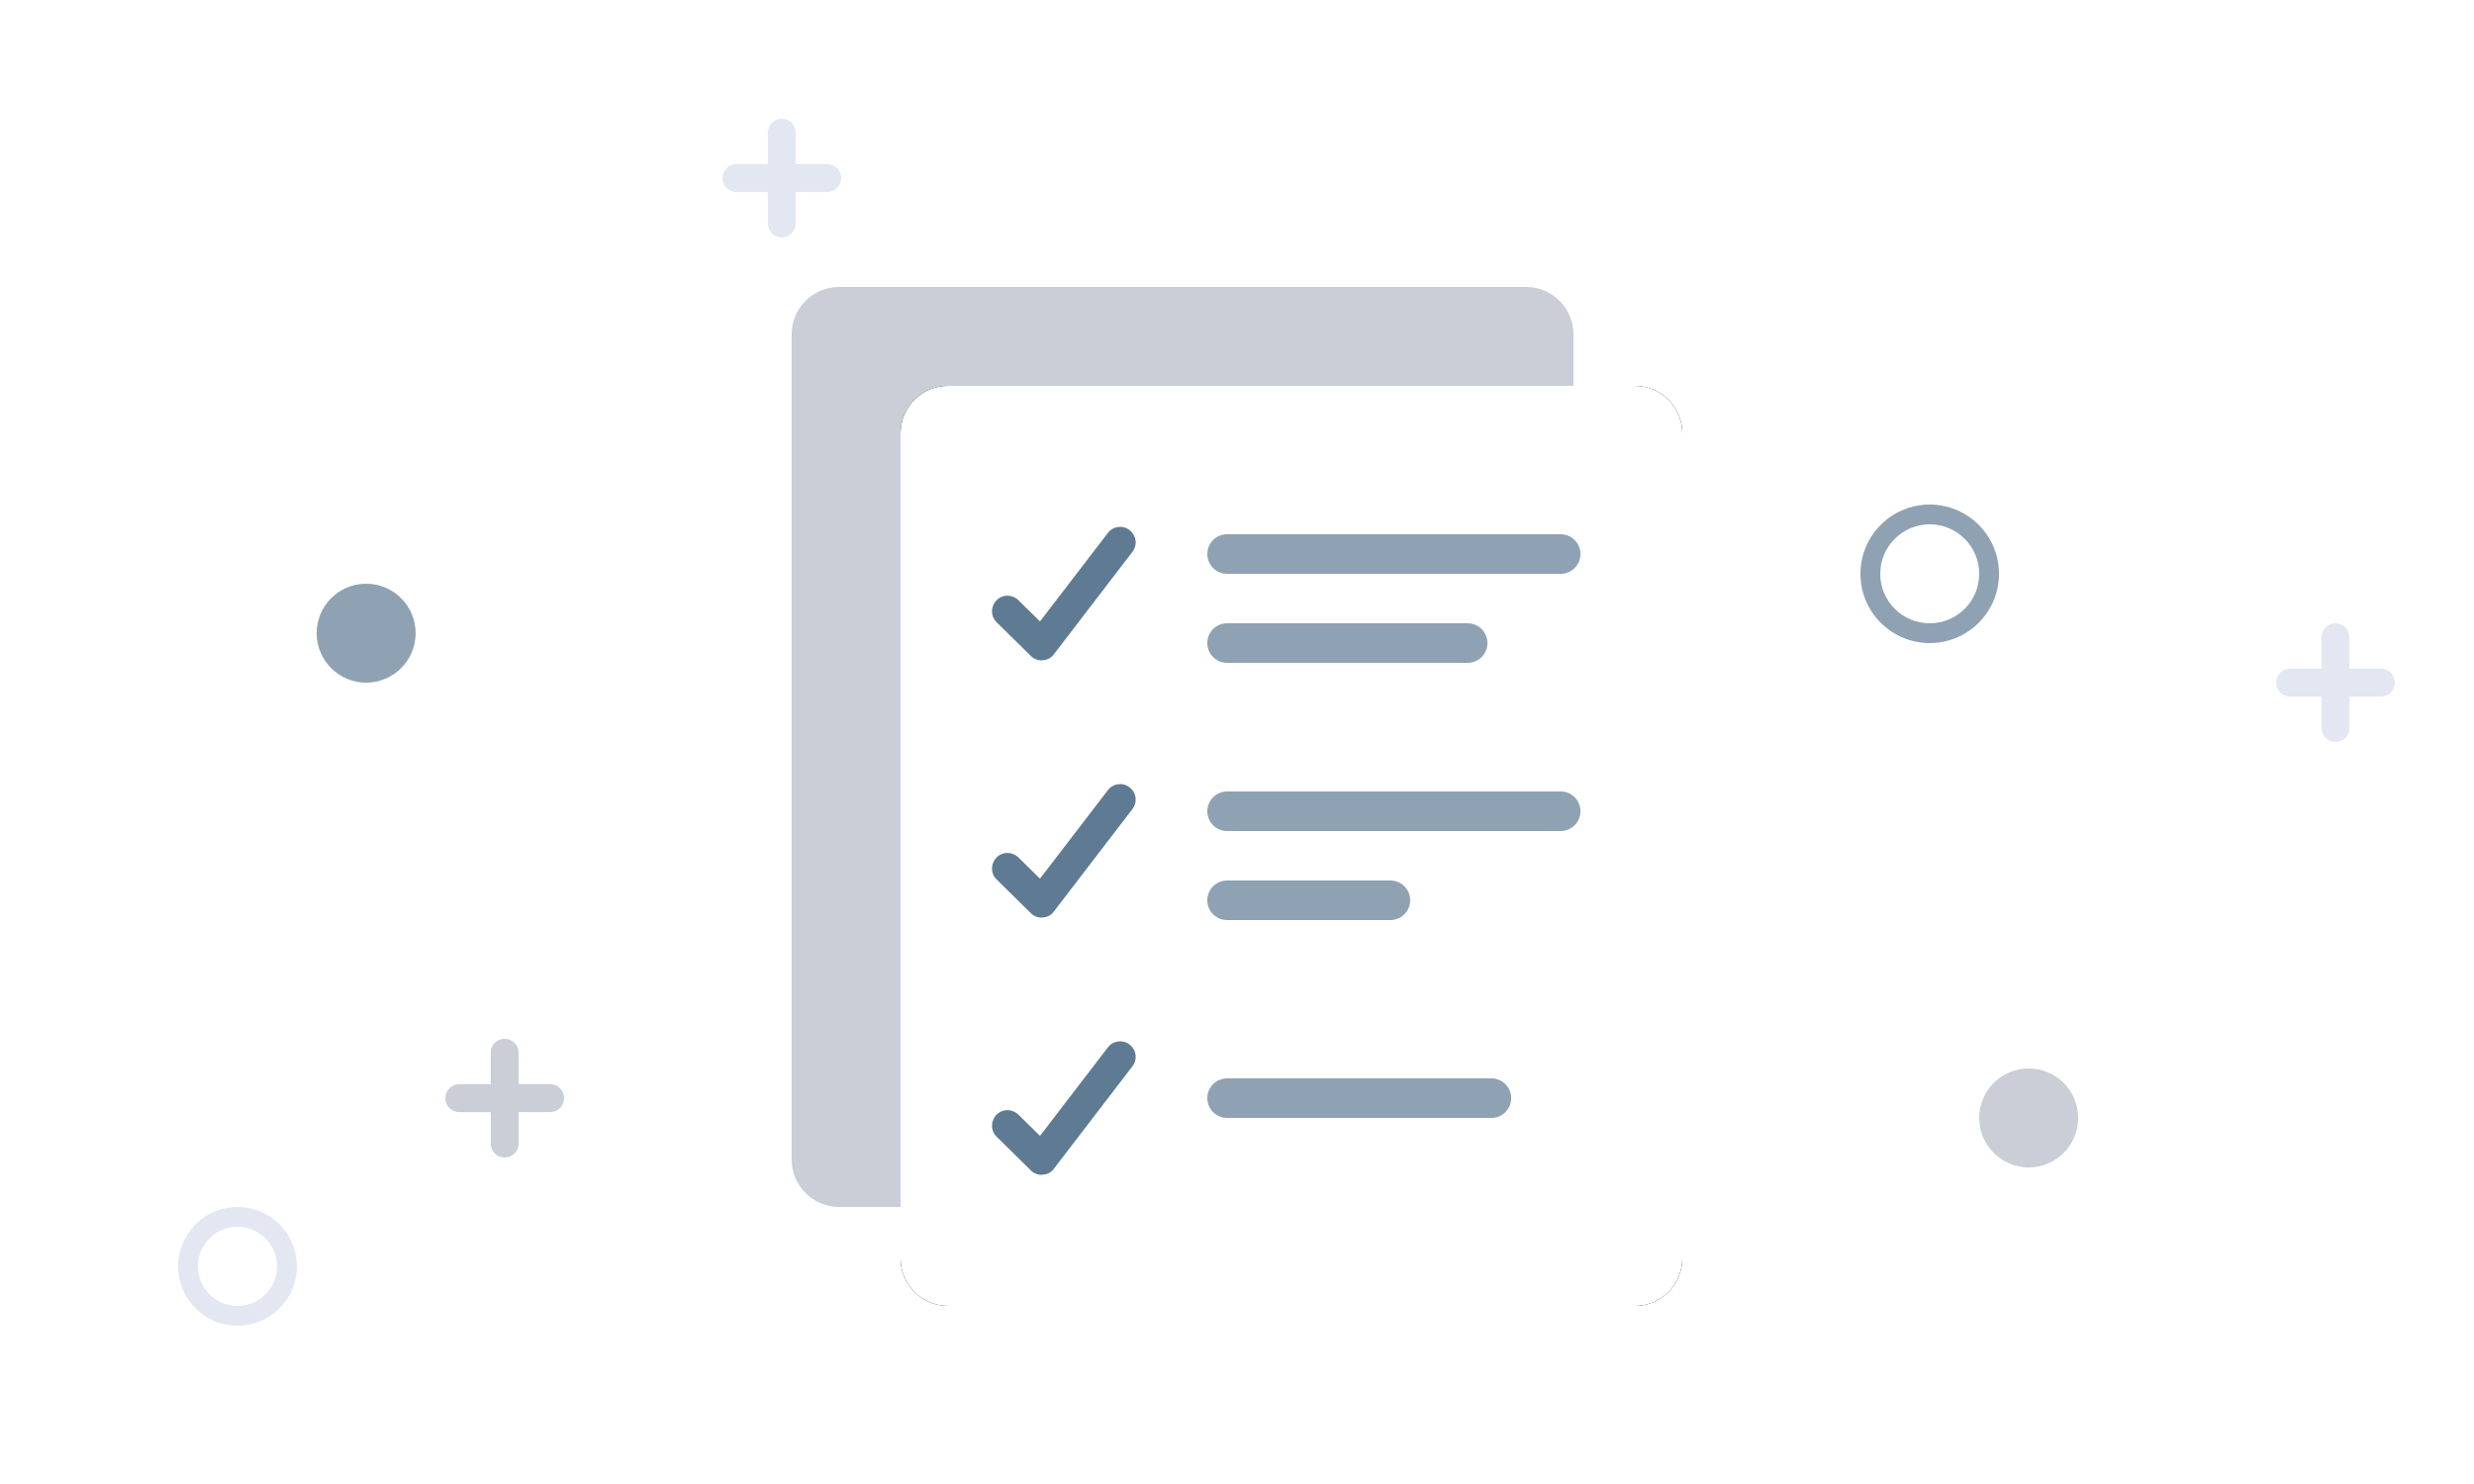 <svg height="150" viewBox="0 0 250 150" width="250" xmlns="http://www.w3.org/2000/svg" xmlns:xlink="http://www.w3.org/1999/xlink"><defs><path id="a" d="m15.8 10h69.4c2.651 0 4.8 2.149 4.8 4.8v83.4c0 2.651-2.149 4.8-4.8 4.8h-69.4c-2.651 0-4.8-2.149-4.8-4.8v-83.4c0-2.651 2.149-4.8 4.8-4.8z"/><filter id="b" height="138.7%" width="145.6%" x="-22.8%" y="-19.4%"><feOffset dx="0" dy="0" in="SourceAlpha" result="shadowOffsetOuter1"/><feGaussianBlur in="shadowOffsetOuter1" result="shadowBlurOuter1" stdDeviation="6"/><feColorMatrix in="shadowBlurOuter1" type="matrix" values="0 0 0 0 0   0 0 0 0 0   0 0 0 0 0  0 0 0 0.15 0"/></filter></defs><g fill="none" fill-rule="evenodd"><g transform="translate(80 29)"><path d="m4.8 0h69.4c2.651 0 4.8 2.149 4.8 4.8v83.4c0 2.651-2.149 4.8-4.8 4.8h-69.4c-2.651 0-4.8-2.149-4.8-4.8v-83.4c0-2.651 2.149-4.8 4.8-4.8z" fill="#c9ced7"/><use fill="#000" filter="url(#b)" xlink:href="#a"/><use fill="#fff" fill-rule="evenodd" xlink:href="#a"/><g fill="#8fa2b3"><path d="m77.708 25c1.105 0 2 .895 2 2 0 1.054-.816 1.918-1.851 1.995l-.149.005h-33.708c-1.105 0-2-.895-2-2 0-1.054.816-1.918 1.851-1.995l.149-.005z"/><path d="m77.708 51c1.105 0 2 .895 2 2 0 1.054-.816 1.918-1.851 1.995l-.149.005h-33.708c-1.105 0-2-.895-2-2 0-1.054.816-1.918 1.851-1.995l.149-.005z"/><path d="m70.708 80c1.105 0 2 .895 2 2 0 1.054-.816 1.918-1.851 1.995l-.149.005h-26.708c-1.105 0-2-.895-2-2 0-1.054.816-1.918 1.851-1.995l.149-.005z"/><path d="m68.307 34c1.105 0 2 .895 2 2 0 1.054-.816 1.918-1.851 1.995l-.149.005h-24.307c-1.105 0-2-.895-2-2 0-1.054.816-1.918 1.851-1.995l.149-.005z"/><path d="m60.5 60c1.105 0 2 .895 2 2 0 1.054-.816 1.918-1.851 1.995l-.149.005h-16.5c-1.105 0-2-.895-2-2 0-1.054.816-1.918 1.851-1.995l.149-.005z"/></g><path d="m25.093 33.812-2.196-2.161-.131-.114c-.617-.452-1.407-.425-1.949.028l-.133.125-.134.157c-.467.66-.394 1.506.148 2.04l3.505 3.45.12.105.147.097c.298.175.616.238.925.198l.078-.015-.071.007c.413-.018.801-.216 1.058-.551l7.983-10.414c.484-.631.408-1.517-.154-2.058l-.157-.134c-.679-.521-1.652-.392-2.173.287z" fill="#5f7b93"/><path d="m25.093 59.812-2.196-2.161-.131-.114c-.617-.452-1.407-.425-1.949.028l-.133.125-.134.157c-.467.66-.394 1.506.148 2.04l3.505 3.45.12.105.147.097c.298.175.616.238.925.198l.078-.015-.071.007c.413-.018.801-.216 1.058-.551l7.983-10.414c.484-.631.408-1.517-.154-2.058l-.157-.134c-.679-.521-1.652-.392-2.173.287z" fill="#5f7b93"/><path d="m25.093 85.812-2.196-2.161-.131-.114c-.617-.452-1.407-.425-1.949.028l-.133.125-.134.157c-.467.66-.394 1.506.148 2.04l3.505 3.45.12.105.147.097c.298.175.616.238.925.198l.078-.015-.071.007c.413-.018.801-.216 1.058-.551l7.983-10.414c.484-.631.408-1.517-.154-2.058l-.157-.134c-.679-.521-1.652-.392-2.173.287z" fill="#5f7b93"/></g><path d="m195 51c-3.866 0-7 3.134-7 7s3.134 7 7 7 7-3.134 7-7-3.134-7-7-7zm0 2c2.761 0 5 2.239 5 5s-2.239 5-5 5-5-2.239-5-5 2.239-5 5-5z" fill="#8fa2b3"/><path d="m24 122c-3.314 0-6 2.686-6 6s2.686 6 6 6 6-2.686 6-6-2.686-6-6-6zm0 2c2.209 0 4 1.791 4 4s-1.791 4-4 4-4-1.791-4-4 1.791-4 4-4z" fill="#e2e7f1"/><circle cx="205" cy="113" fill="#c9ced7" r="5"/><circle cx="37" cy="64" fill="#8fa2b3" r="5"/><path d="m236 63c.744 0 1.354.576 1.408 1.306l.004.105-.001 3.176 3.177 0c.78 0 1.412.632 1.412 1.412 0 .744-.576 1.354-1.306 1.408l-.105.004-3.177-.001.001 3.177c0 .78-.632 1.412-1.412 1.412-.744 0-1.354-.576-1.408-1.306l-.004-.105-0-3.177-3.176.001c-.78 0-1.412-.632-1.412-1.412 0-.744.576-1.354 1.306-1.408l.105-.004 3.176-0.0 0-3.176c0-.78.632-1.412 1.412-1.412z" fill="#e2e7f1"/><path d="m79 12c.744 0 1.354.576 1.408 1.306l.004.105-.001 3.176 3.177 0c.78 0 1.412.632 1.412 1.412 0 .744-.576 1.354-1.306 1.408l-.105.004-3.177-.001.001 3.177c0 .78-.632 1.412-1.412 1.412-.744 0-1.354-.576-1.408-1.306l-.004-.105-0-3.177-3.176.001c-.78 0-1.412-.632-1.412-1.412 0-.744.576-1.354 1.306-1.408l.105-.004 3.176-0.0 0-3.176c0-.78.632-1.412 1.412-1.412z" fill="#e2e7f1"/><path d="m51 105c.744 0 1.354.576 1.408 1.306l.004.105-.001 3.176 3.177 0c.78 0 1.412.632 1.412 1.412 0 .744-.576 1.354-1.306 1.408l-.105.004-3.177-.001.001 3.177c0 .78-.632 1.412-1.412 1.412-.744 0-1.354-.576-1.408-1.306l-.004-.105-0-3.177-3.176.001c-.78 0-1.412-.632-1.412-1.412 0-.744.576-1.354 1.306-1.408l.105-.004 3.176-0.0 0-3.176c0-.78.632-1.412 1.412-1.412z" fill="#c9ced7"/></g></svg>